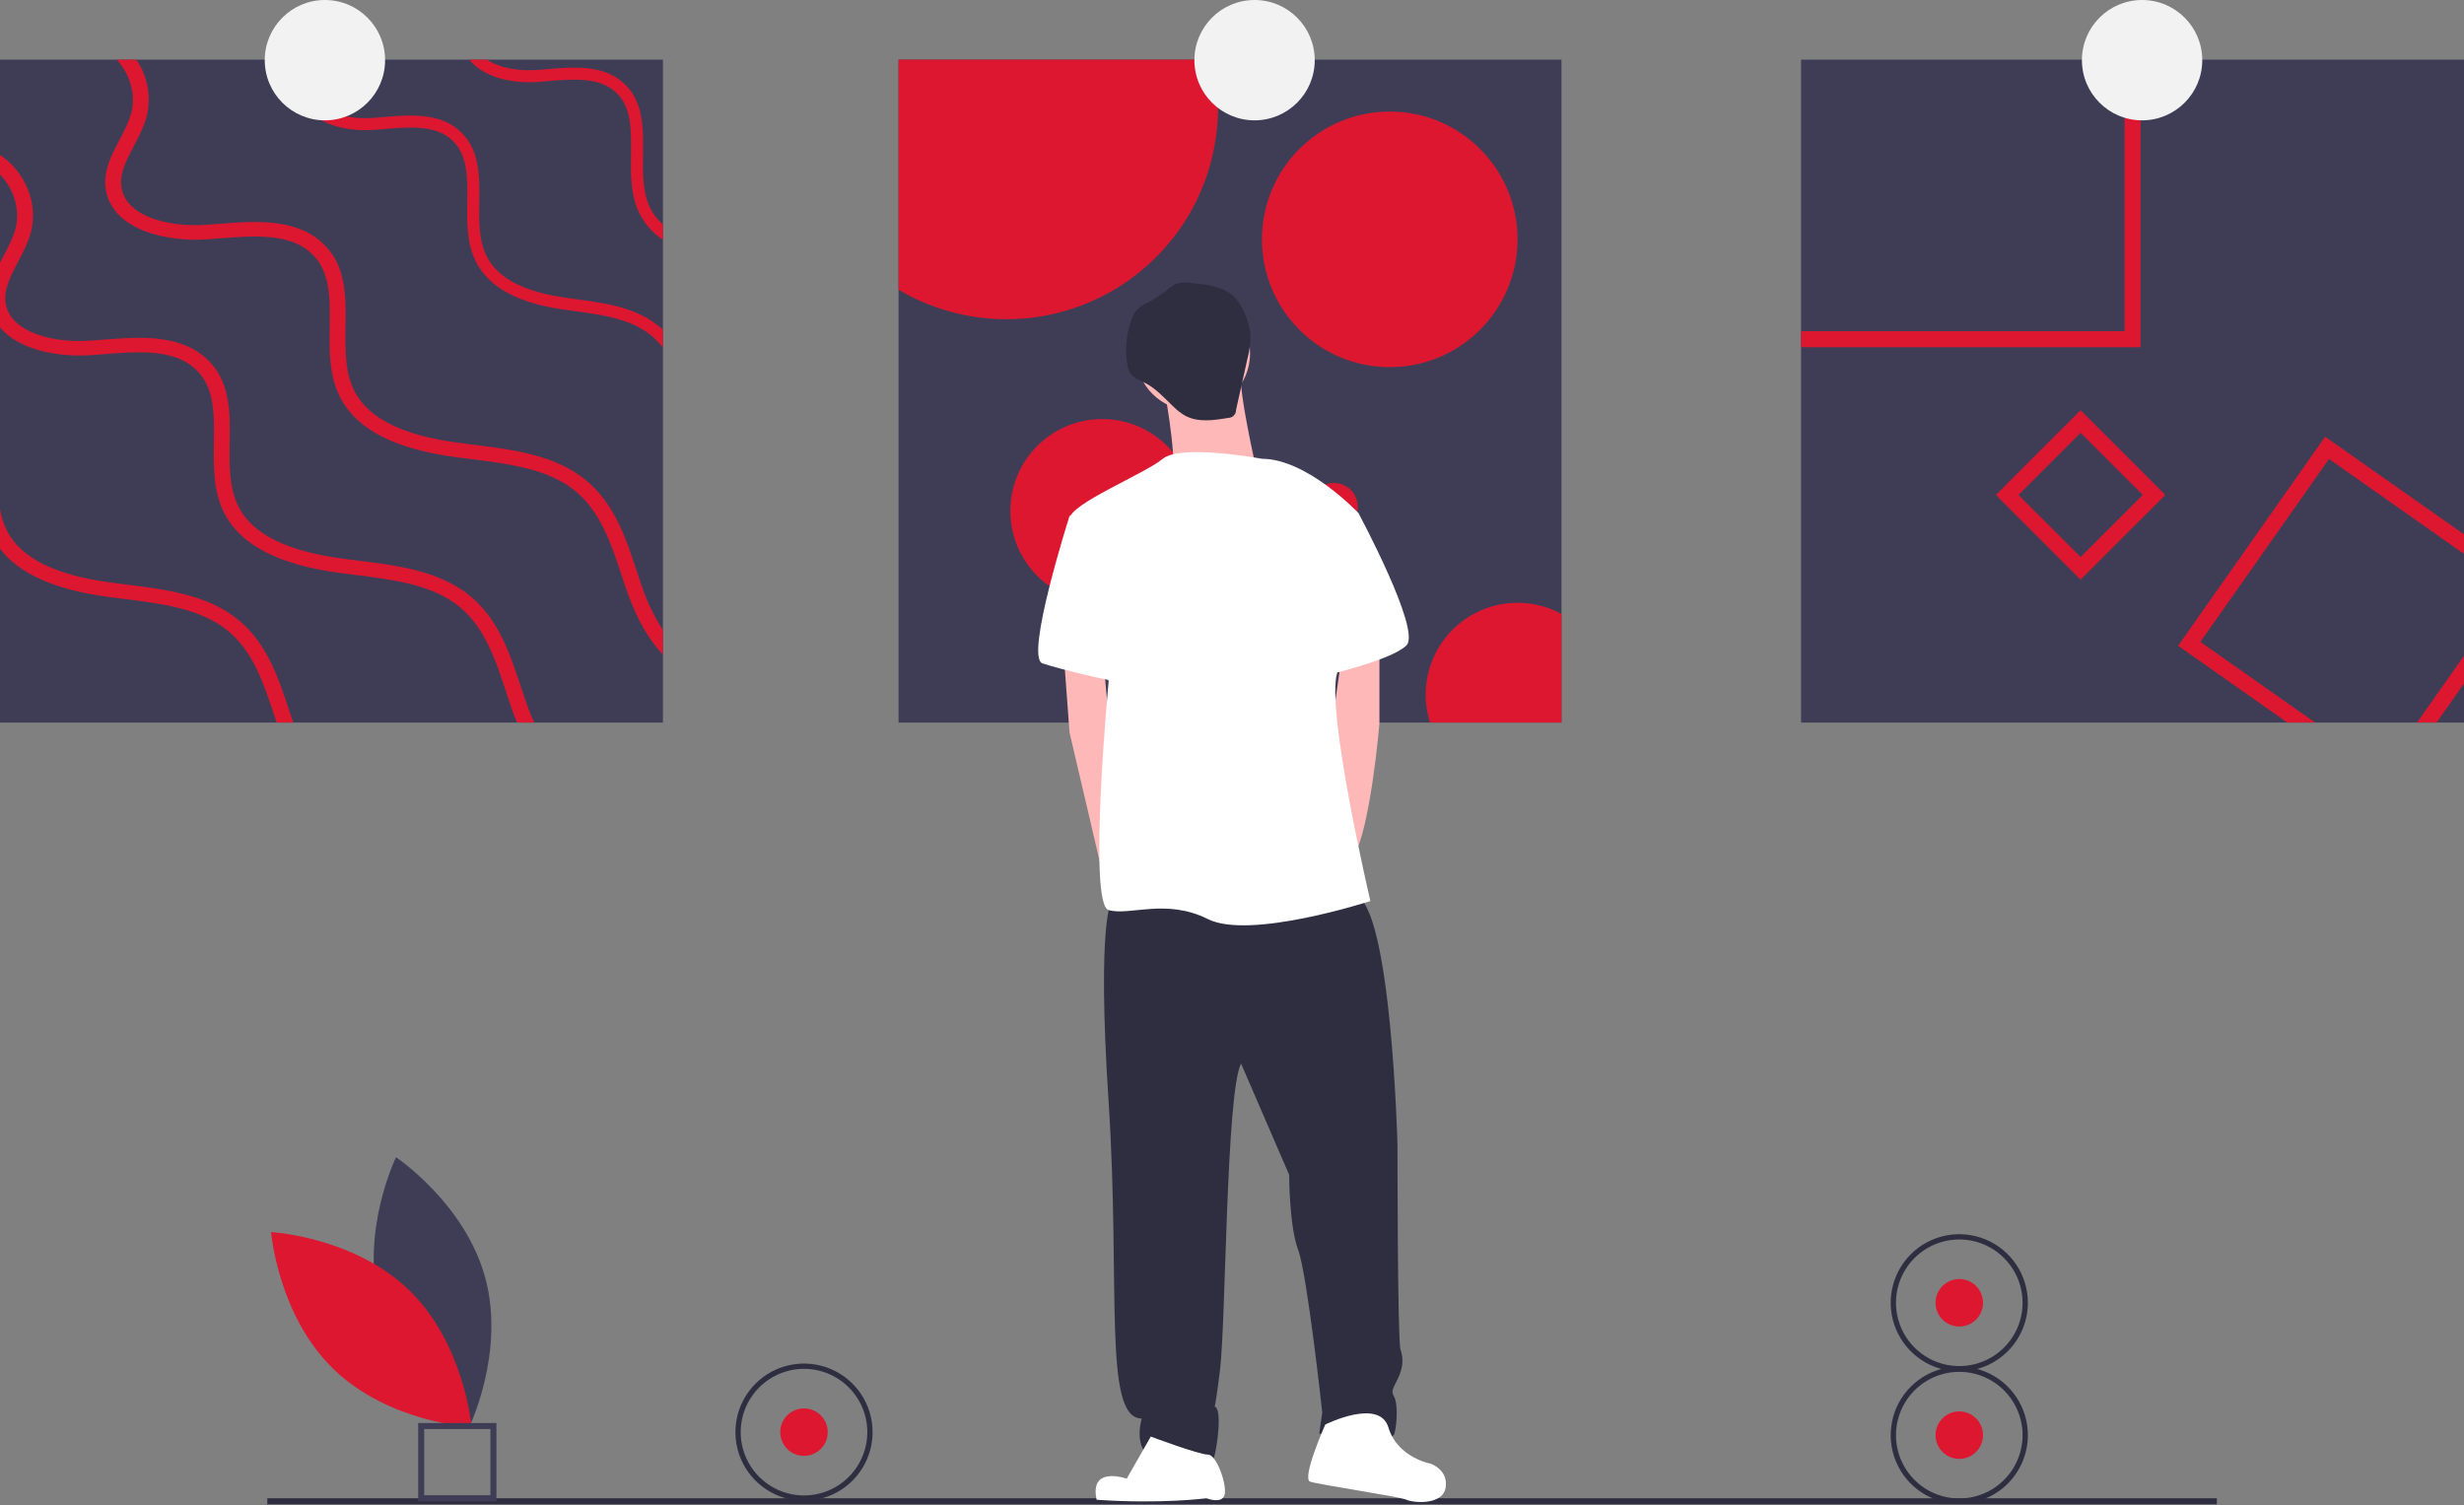 <svg width="1046" height="639" viewBox="0 0 1046 639" fill="none" xmlns="http://www.w3.org/2000/svg">
<rect x="0" y="0" width="1046" height="639" fill="#808080" stroke="none"/>
<g clip-path="url(#clip0_122_15019)">
<path d="M161.231 554.645C169.796 586.307 199.134 605.916 199.134 605.916C199.134 605.916 214.584 574.191 206.019 542.529C197.454 510.867 168.117 491.258 168.117 491.258C168.117 491.258 152.666 522.983 161.231 554.645Z" fill="#3F3D56"/>
<path d="M173.816 547.841C197.319 570.72 200.189 605.89 200.189 605.89C200.189 605.89 164.954 603.966 141.452 581.087C117.949 558.208 115.078 523.038 115.078 523.038C115.078 523.038 150.313 524.962 173.816 547.841Z" fill="#DE1731"/>
<path d="M941.077 636.029H113.473V638.584H941.077V636.029Z" fill="#2F2E41"/>
<path d="M210.734 637.306H177.527V604.1H210.734V637.306ZM180.082 634.752H208.179V606.654H180.082V634.752Z" fill="#3F3D56"/>
<path d="M281.42 25.322H0V306.742H281.42V25.322Z" fill="#3F3D56"/>
<path d="M281.421 95.338V101.797C277.132 98.955 273.67 95.031 271.385 90.421C267.638 82.759 267.757 73.926 267.876 65.382C268.011 55.227 268.147 45.648 261.705 39.41C254.618 32.561 243.277 33.527 232.308 34.46C231.02 34.561 229.731 34.68 228.46 34.782C217.458 35.612 205.2 32.832 199.25 25.322H206.675C212.117 28.984 220.441 30.272 228.087 29.696C229.325 29.611 230.596 29.492 231.868 29.39C243.413 28.407 256.5 27.288 265.231 35.748C273.267 43.512 273.114 54.667 272.962 65.45C272.843 73.401 272.741 81.606 275.962 88.183C277.299 90.901 279.153 93.331 281.421 95.338Z" fill="#DE1731"/>
<path d="M281.419 140.009V147.57C280.185 145.956 278.799 144.463 277.283 143.111C268.535 135.398 255.973 133.702 243.835 132.041C242.258 131.837 240.715 131.617 239.173 131.397C219.49 128.566 207.284 121.801 201.876 110.765C198.129 103.102 198.248 94.27 198.367 85.725C198.502 75.571 198.638 65.992 192.196 59.753C185.109 52.904 173.768 53.871 162.799 54.803C161.511 54.905 160.222 55.023 158.951 55.125C144.812 56.193 128.588 51.294 126.367 38.054C125.604 33.51 126.74 29.34 128.419 25.322H133.979C132.114 29.357 130.724 33.256 131.385 37.206C133.064 47.31 146.66 50.938 158.578 50.039C159.816 49.955 161.087 49.836 162.359 49.734C173.904 48.751 186.991 47.632 195.722 56.092C203.758 63.856 203.605 75.011 203.453 85.793C203.334 93.744 203.232 101.949 206.453 108.527C211.064 117.953 221.999 123.785 239.902 126.362C241.427 126.582 242.97 126.802 244.513 127.006C257.397 128.752 270.739 130.566 280.656 139.297C280.911 139.517 281.165 139.755 281.419 140.009Z" fill="#DE1731"/>
<path d="M281.419 267.461V277.905C275.299 271.395 270.179 262.46 266.263 251.288C265.432 248.915 264.636 246.491 263.839 244.066C259.448 230.792 254.905 217.077 244.089 208.313C232.527 198.954 215.964 196.886 199.943 194.886C197.892 194.631 195.84 194.377 193.806 194.106C167.834 190.664 151.746 182.476 144.608 169.083C139.658 159.776 139.811 149.062 139.963 138.704C140.15 126.396 140.336 114.766 131.826 107.205C122.485 98.898 107.515 100.068 93.054 101.204C91.342 101.339 89.647 101.475 87.985 101.593C69.32 102.882 47.908 96.948 44.993 80.894C43.552 73.028 47.23 66.06 50.774 59.313C52.808 55.447 54.74 51.769 55.724 47.988C57.792 40.207 55.232 31.442 49.553 25.322H57.86C60.257 28.803 61.888 32.754 62.645 36.913C63.402 41.071 63.267 45.343 62.251 49.446C61.081 53.871 58.911 58.007 56.809 62.008C53.571 68.145 50.536 73.943 51.604 79.877C53.842 92.117 71.761 96.524 87.477 95.439C89.121 95.321 90.8 95.185 92.478 95.067C107.702 93.863 124.96 92.524 136.488 102.78C147.084 112.189 146.88 125.717 146.677 138.788C146.541 148.435 146.388 158.386 150.627 166.371C156.713 177.78 171.157 184.866 194.772 188.003C196.773 188.274 198.807 188.528 200.841 188.783C217.862 190.902 235.443 193.089 248.513 203.684C260.77 213.619 265.602 228.181 270.247 242.269C271.044 244.677 271.841 247.05 272.654 249.407C274.81 255.768 277.754 261.833 281.419 267.461V267.461Z" fill="#DE1731"/>
<path d="M0 138.958C7.731 148.316 24.124 151.774 38.822 150.757C40.484 150.638 42.179 150.503 43.891 150.367C58.352 149.231 73.322 148.062 82.663 156.369C91.173 163.93 90.987 175.559 90.8 187.867C90.648 198.226 90.495 208.94 95.445 218.247C102.583 231.64 118.671 239.828 144.643 243.27C146.677 243.541 148.729 243.795 150.78 244.049C166.801 246.05 183.364 248.118 194.926 257.476C205.742 266.241 210.285 279.956 214.676 293.23C215.473 295.654 216.269 298.079 217.1 300.452C217.863 302.639 218.677 304.724 219.524 306.742H226.78C225.509 303.978 224.424 301.215 223.491 298.57C222.678 296.214 221.881 293.84 221.084 291.433C216.439 277.345 211.607 262.783 199.35 252.848C186.28 242.253 168.699 240.066 151.678 237.946C149.644 237.692 147.61 237.438 145.609 237.167C121.994 234.03 107.55 226.944 101.464 215.535C97.225 207.55 97.378 197.598 97.514 187.952C97.717 174.881 97.921 161.353 87.325 151.944C75.797 141.687 58.539 143.027 43.315 144.23C41.637 144.349 39.958 144.485 38.314 144.603C22.598 145.688 4.679 141.28 2.441 129.04C1.373 123.107 4.408 117.309 7.646 111.172C9.748 107.171 11.918 103.035 13.088 98.61C16.275 86.505 10.901 73.096 3.8147e-05 65.772V74.079C5.951 80.216 8.663 89.184 6.561 97.152C5.578 100.932 3.645 104.611 1.611 108.476C1.068 109.511 0.526 110.528 3.8147e-05 111.579L0 138.958Z" fill="#DE1731"/>
<path d="M124.486 306.742H117.45C117.077 305.64 116.721 304.521 116.348 303.402C111.958 290.128 107.414 276.413 96.598 267.648C85.036 258.29 68.473 256.222 52.453 254.221C50.401 253.967 48.35 253.713 46.316 253.441C23.395 250.407 8.154 243.66 0 232.911V216.043C0.524 219.411 1.583 222.673 3.136 225.706C9.222 237.116 23.666 244.202 47.282 247.338C49.282 247.61 51.317 247.864 53.351 248.118C70.372 250.237 87.952 252.424 101.023 263.02C113.28 272.954 118.112 287.517 122.757 301.605C123.333 303.334 123.893 305.046 124.486 306.742Z" fill="#DE1731"/>
<path d="M662.861 25.322H381.441V306.742H662.861V25.322Z" fill="#3F3D56"/>
<path d="M517.065 45.666C517.064 61.52 512.868 77.093 504.903 90.802C496.937 104.511 485.487 115.868 471.713 123.721C457.939 131.574 442.333 135.642 426.478 135.513C410.624 135.385 395.086 131.063 381.441 122.988V25.322H514.743C516.294 31.992 517.074 38.818 517.065 45.666V45.666Z" fill="#DE1731"/>
<path d="M589.964 155.86C619.926 155.86 644.214 131.572 644.214 101.61C644.214 71.649 619.926 47.361 589.964 47.361C560.003 47.361 535.715 71.649 535.715 101.61C535.715 131.572 560.003 155.86 589.964 155.86Z" fill="#DE1731"/>
<path d="M467.902 255.883C489.437 255.883 506.894 238.425 506.894 216.891C506.894 195.356 489.437 177.899 467.902 177.899C446.367 177.899 428.91 195.356 428.91 216.891C428.91 238.425 446.367 255.883 467.902 255.883Z" fill="#DE1731"/>
<path d="M662.864 260.629V306.742H607.071C604.702 299.324 604.608 291.367 606.801 283.896C608.994 276.424 613.373 269.781 619.375 264.82C625.377 259.859 632.727 256.809 640.477 256.062C648.228 255.316 656.025 256.906 662.864 260.629H662.864Z" fill="#DE1731"/>
<path d="M566.23 225.367C571.848 225.367 576.402 220.813 576.402 215.195C576.402 209.578 571.848 205.024 566.23 205.024C560.613 205.024 556.059 209.578 556.059 215.195C556.059 220.813 560.613 225.367 566.23 225.367Z" fill="#DE1731"/>
<path d="M1046 25.322H764.582V306.742H1046V25.322Z" fill="#3F3D56"/>
<path d="M901.901 25.322V140.602H764.582V147.383H908.683V25.322H901.901Z" fill="#DE1731"/>
<path d="M1034.35 306.742L1046 290.179V278.396L1026.06 306.742H1034.35ZM987.052 185.392L924.648 274.141L971.015 306.742H982.797L934.091 272.497L988.697 194.835L1046 235.132V226.842L987.052 185.392Z" fill="#DE1731"/>
<path d="M883.25 174.152L847.293 210.11L883.25 246.067L919.208 210.11L883.25 174.152ZM856.871 210.11L883.25 183.731L909.629 210.11L883.25 236.488L856.871 210.11Z" fill="#DE1731"/>
<path d="M137.934 51.087C152.041 51.087 163.477 39.651 163.477 25.543C163.477 11.436 152.041 0 137.934 0C123.827 0 112.391 11.436 112.391 25.543C112.391 39.651 123.827 51.087 137.934 51.087Z" fill="#F2F2F2"/>
<path d="M532.578 51.087C546.686 51.087 558.122 39.651 558.122 25.543C558.122 11.436 546.686 0 532.578 0C518.471 0 507.035 11.436 507.035 25.543C507.035 39.651 518.471 51.087 532.578 51.087Z" fill="#F2F2F2"/>
<path d="M909.344 51.087C923.451 51.087 934.888 39.651 934.888 25.543C934.888 11.436 923.451 0 909.344 0C895.237 0 883.801 11.436 883.801 25.543C883.801 39.651 895.237 51.087 909.344 51.087Z" fill="#F2F2F2"/>
<path d="M506.395 174.333C519.797 174.333 530.661 163.469 530.661 150.067C530.661 136.665 519.797 125.801 506.395 125.801C492.993 125.801 482.129 136.665 482.129 150.067C482.129 163.469 492.993 174.333 506.395 174.333Z" fill="#FFB8B8"/>
<path d="M493.625 161.562C493.625 161.562 500.011 194.768 497.457 201.154C494.902 207.54 533.217 198.6 533.217 198.6C533.217 198.6 525.554 165.393 526.831 157.73C528.109 150.067 493.625 161.562 493.625 161.562Z" fill="#FFB8B8"/>
<path d="M451.48 276.507L454.034 310.99L466.711 365.146L470.637 379.957L477.023 356.968L470.637 304.604L468.468 281.029L451.48 276.507Z" fill="#FFB8B8"/>
<path d="M585.583 271.398V307.159C585.583 307.159 581.751 353.137 574.088 364.631C566.425 376.126 563.871 318.653 563.871 318.653L569.876 276.507L585.583 271.398Z" fill="#FFB8B8"/>
<path d="M471.914 382.512C471.914 382.512 465.528 390.175 470.637 468.082C475.746 545.989 468.083 602.184 484.686 602.184C484.686 602.184 479.577 618.788 493.626 620.065C507.675 621.342 514.061 622.619 515.338 618.788C516.615 614.956 519.17 597.076 515.338 597.076C515.338 597.076 515.338 602.184 517.892 581.75C520.447 561.315 520.447 464.25 526.833 451.479L547.267 498.734C547.267 498.734 547.267 520.446 551.099 530.663C554.93 540.88 561.316 599.63 561.316 599.63L560.039 608.57C560.039 608.57 590.691 613.679 591.968 608.57C593.245 603.461 593.245 595.798 591.968 593.244C590.691 590.69 590.691 590.69 593.245 585.581C595.8 580.472 595.8 576.641 594.522 572.809C593.245 568.978 593.245 485.962 593.245 485.962C593.245 485.962 590.691 385.066 575.365 379.957C560.039 374.849 471.914 382.512 471.914 382.512Z" fill="#2F2E41"/>
<path d="M488.517 609.847L478.299 627.728C478.299 627.728 462.335 621.98 465.528 636.668C492.987 638.584 512.144 636.029 512.144 636.029C512.144 636.029 518.53 638.584 519.807 634.752C521.084 630.921 516.614 617.51 512.783 617.51C508.951 617.51 488.517 609.847 488.517 609.847Z" fill="white"/>
<path d="M562.593 604.739C562.593 604.739 552.376 627.728 556.207 629.005C560.039 630.282 594.522 635.391 597.077 636.668C599.631 637.945 612.403 639.222 613.68 631.559C614.957 623.896 607.294 621.342 607.294 621.342C607.294 621.342 593.245 618.788 589.414 606.016C585.582 593.244 562.593 604.739 562.593 604.739Z" fill="white"/>
<path d="M535.77 194.768C535.77 194.768 501.286 188.382 493.623 194.768C485.96 201.154 454.031 213.926 454.031 220.311C454.031 226.697 470.634 289.278 470.634 289.278C470.634 289.278 461.694 383.789 470.634 386.343C479.575 388.897 494.901 381.234 512.781 390.175C530.661 399.115 581.748 382.512 581.748 382.512C581.748 382.512 562.59 300.773 567.699 285.447C572.808 270.121 576.639 217.757 576.639 217.757C576.639 217.757 554.927 194.768 535.77 194.768Z" fill="white"/>
<path d="M462.974 216.48L454.034 219.034C454.034 219.034 434.877 279.061 442.54 281.615C450.203 284.17 471.915 289.278 474.469 289.278C477.023 289.278 462.974 216.48 462.974 216.48Z" fill="white"/>
<path d="M556.207 210.094L576.642 217.757C576.642 217.757 603.462 267.567 597.076 273.952C590.691 280.338 562.593 286.724 562.593 286.724L556.207 210.094Z" fill="white"/>
<path d="M505.66 120.095C503.642 119.729 501.568 119.821 499.59 120.363C498.007 121.064 496.549 122.02 495.276 123.193C492.965 125.034 490.497 126.67 487.9 128.08C485.83 129.203 483.606 130.243 482.161 132.102C481.478 133.042 480.932 134.075 480.541 135.168C478.052 141.525 477.383 148.449 478.609 155.164C478.747 156.119 479.034 157.045 479.46 157.91C480.787 160.356 483.719 161.32 486.189 162.602C490.878 165.036 494.432 169.134 498.278 172.757C499.707 174.183 501.312 175.42 503.055 176.438C508.542 179.429 515.248 178.453 521.407 177.395C521.843 177.395 522.275 177.307 522.678 177.139C523.08 176.97 523.446 176.724 523.753 176.413C524.059 176.103 524.302 175.735 524.466 175.33C524.63 174.926 524.712 174.493 524.708 174.057L529.569 152.191C530.45 148.951 530.87 145.603 530.815 142.246C530.476 136.938 527.603 129.586 523.707 125.815C519.168 121.422 511.593 120.723 505.66 120.095Z" fill="#2F2E41"/>
<path d="M341.309 618.048C346.875 618.048 351.388 613.535 351.388 607.969C351.388 602.403 346.875 597.89 341.309 597.89C335.743 597.89 331.23 602.403 331.23 607.969C331.23 613.535 335.743 618.048 341.309 618.048Z" fill="#DE1731"/>
<path d="M341.311 637.085C335.553 637.085 329.923 635.377 325.135 632.178C320.347 628.979 316.615 624.431 314.412 619.111C312.208 613.791 311.631 607.937 312.755 602.289C313.878 596.641 316.651 591.453 320.723 587.381C324.795 583.309 329.983 580.536 335.631 579.412C341.279 578.289 347.133 578.866 352.454 581.069C357.774 583.273 362.321 587.005 365.52 591.793C368.72 596.581 370.427 602.21 370.427 607.969C370.419 615.688 367.348 623.089 361.89 628.548C356.431 634.006 349.031 637.076 341.311 637.085ZM341.311 581.093C335.996 581.093 330.799 582.669 326.38 585.622C321.96 588.575 318.515 592.773 316.481 597.684C314.447 602.595 313.914 607.999 314.951 613.212C315.988 618.426 318.548 623.215 322.307 626.973C326.066 630.732 330.855 633.292 336.068 634.329C341.282 635.366 346.685 634.834 351.596 632.799C356.507 630.765 360.705 627.32 363.658 622.901C366.611 618.481 368.188 613.285 368.188 607.969C368.179 600.843 365.345 594.012 360.307 588.974C355.268 583.935 348.437 581.101 341.311 581.093V581.093Z" fill="#2F2E41"/>
<path d="M831.743 619.325C837.309 619.325 841.821 614.812 841.821 609.246C841.821 603.68 837.309 599.167 831.743 599.167C826.176 599.167 821.664 603.68 821.664 609.246C821.664 614.812 826.176 619.325 831.743 619.325Z" fill="#DE1731"/>
<path d="M831.741 638.362C825.982 638.362 820.353 636.654 815.565 633.455C810.777 630.256 807.045 625.709 804.841 620.388C802.638 615.068 802.061 609.214 803.184 603.566C804.308 597.918 807.081 592.73 811.153 588.658C815.225 584.586 820.413 581.813 826.061 580.69C831.709 579.566 837.563 580.143 842.883 582.346C848.203 584.55 852.751 588.282 855.95 593.07C859.149 597.858 860.857 603.487 860.857 609.246C860.848 616.965 857.778 624.366 852.32 629.825C846.861 635.283 839.46 638.353 831.741 638.362V638.362ZM831.741 582.37C826.425 582.37 821.229 583.946 816.809 586.899C812.39 589.852 808.945 594.05 806.911 598.961C804.876 603.872 804.344 609.276 805.381 614.489C806.418 619.703 808.978 624.492 812.737 628.251C816.495 632.009 821.284 634.569 826.498 635.606C831.711 636.643 837.115 636.111 842.026 634.077C846.937 632.042 851.135 628.598 854.088 624.178C857.041 619.758 858.617 614.562 858.617 609.246C858.609 602.121 855.775 595.289 850.736 590.251C845.698 585.212 838.867 582.378 831.741 582.37V582.37Z" fill="#2F2E41"/>
<path d="M831.743 563.129C837.309 563.129 841.821 558.617 841.821 553.051C841.821 547.484 837.309 542.972 831.743 542.972C826.176 542.972 821.664 547.484 821.664 553.051C821.664 558.617 826.176 563.129 831.743 563.129Z" fill="#DE1731"/>
<path d="M831.741 582.167C825.982 582.167 820.353 580.459 815.565 577.26C810.777 574.06 807.045 569.513 804.841 564.193C802.638 558.873 802.061 553.018 803.184 547.37C804.308 541.722 807.081 536.535 811.153 532.463C815.225 528.391 820.413 525.618 826.061 524.494C831.709 523.371 837.563 523.947 842.883 526.151C848.203 528.355 852.751 532.087 855.95 536.875C859.149 541.663 860.857 547.292 860.857 553.051C860.848 560.77 857.778 568.171 852.32 573.629C846.861 579.088 839.46 582.158 831.741 582.167V582.167ZM831.741 526.174C826.425 526.174 821.229 527.751 816.809 530.704C812.39 533.657 808.945 537.855 806.911 542.766C804.876 547.677 804.344 553.081 805.381 558.294C806.418 563.508 808.978 568.296 812.737 572.055C816.495 575.814 821.284 578.374 826.498 579.411C831.711 580.448 837.115 579.915 842.026 577.881C846.937 575.847 851.135 572.402 854.088 567.982C857.041 563.563 858.617 558.366 858.617 553.051C858.609 545.925 855.775 539.094 850.736 534.055C845.698 529.017 838.867 526.183 831.741 526.174Z" fill="#2F2E41"/>
</g>
<defs>
<clipPath id="clip0_122_15019">
<rect width="1046" height="638.584" fill="white"/>
</clipPath>
</defs>
</svg>

